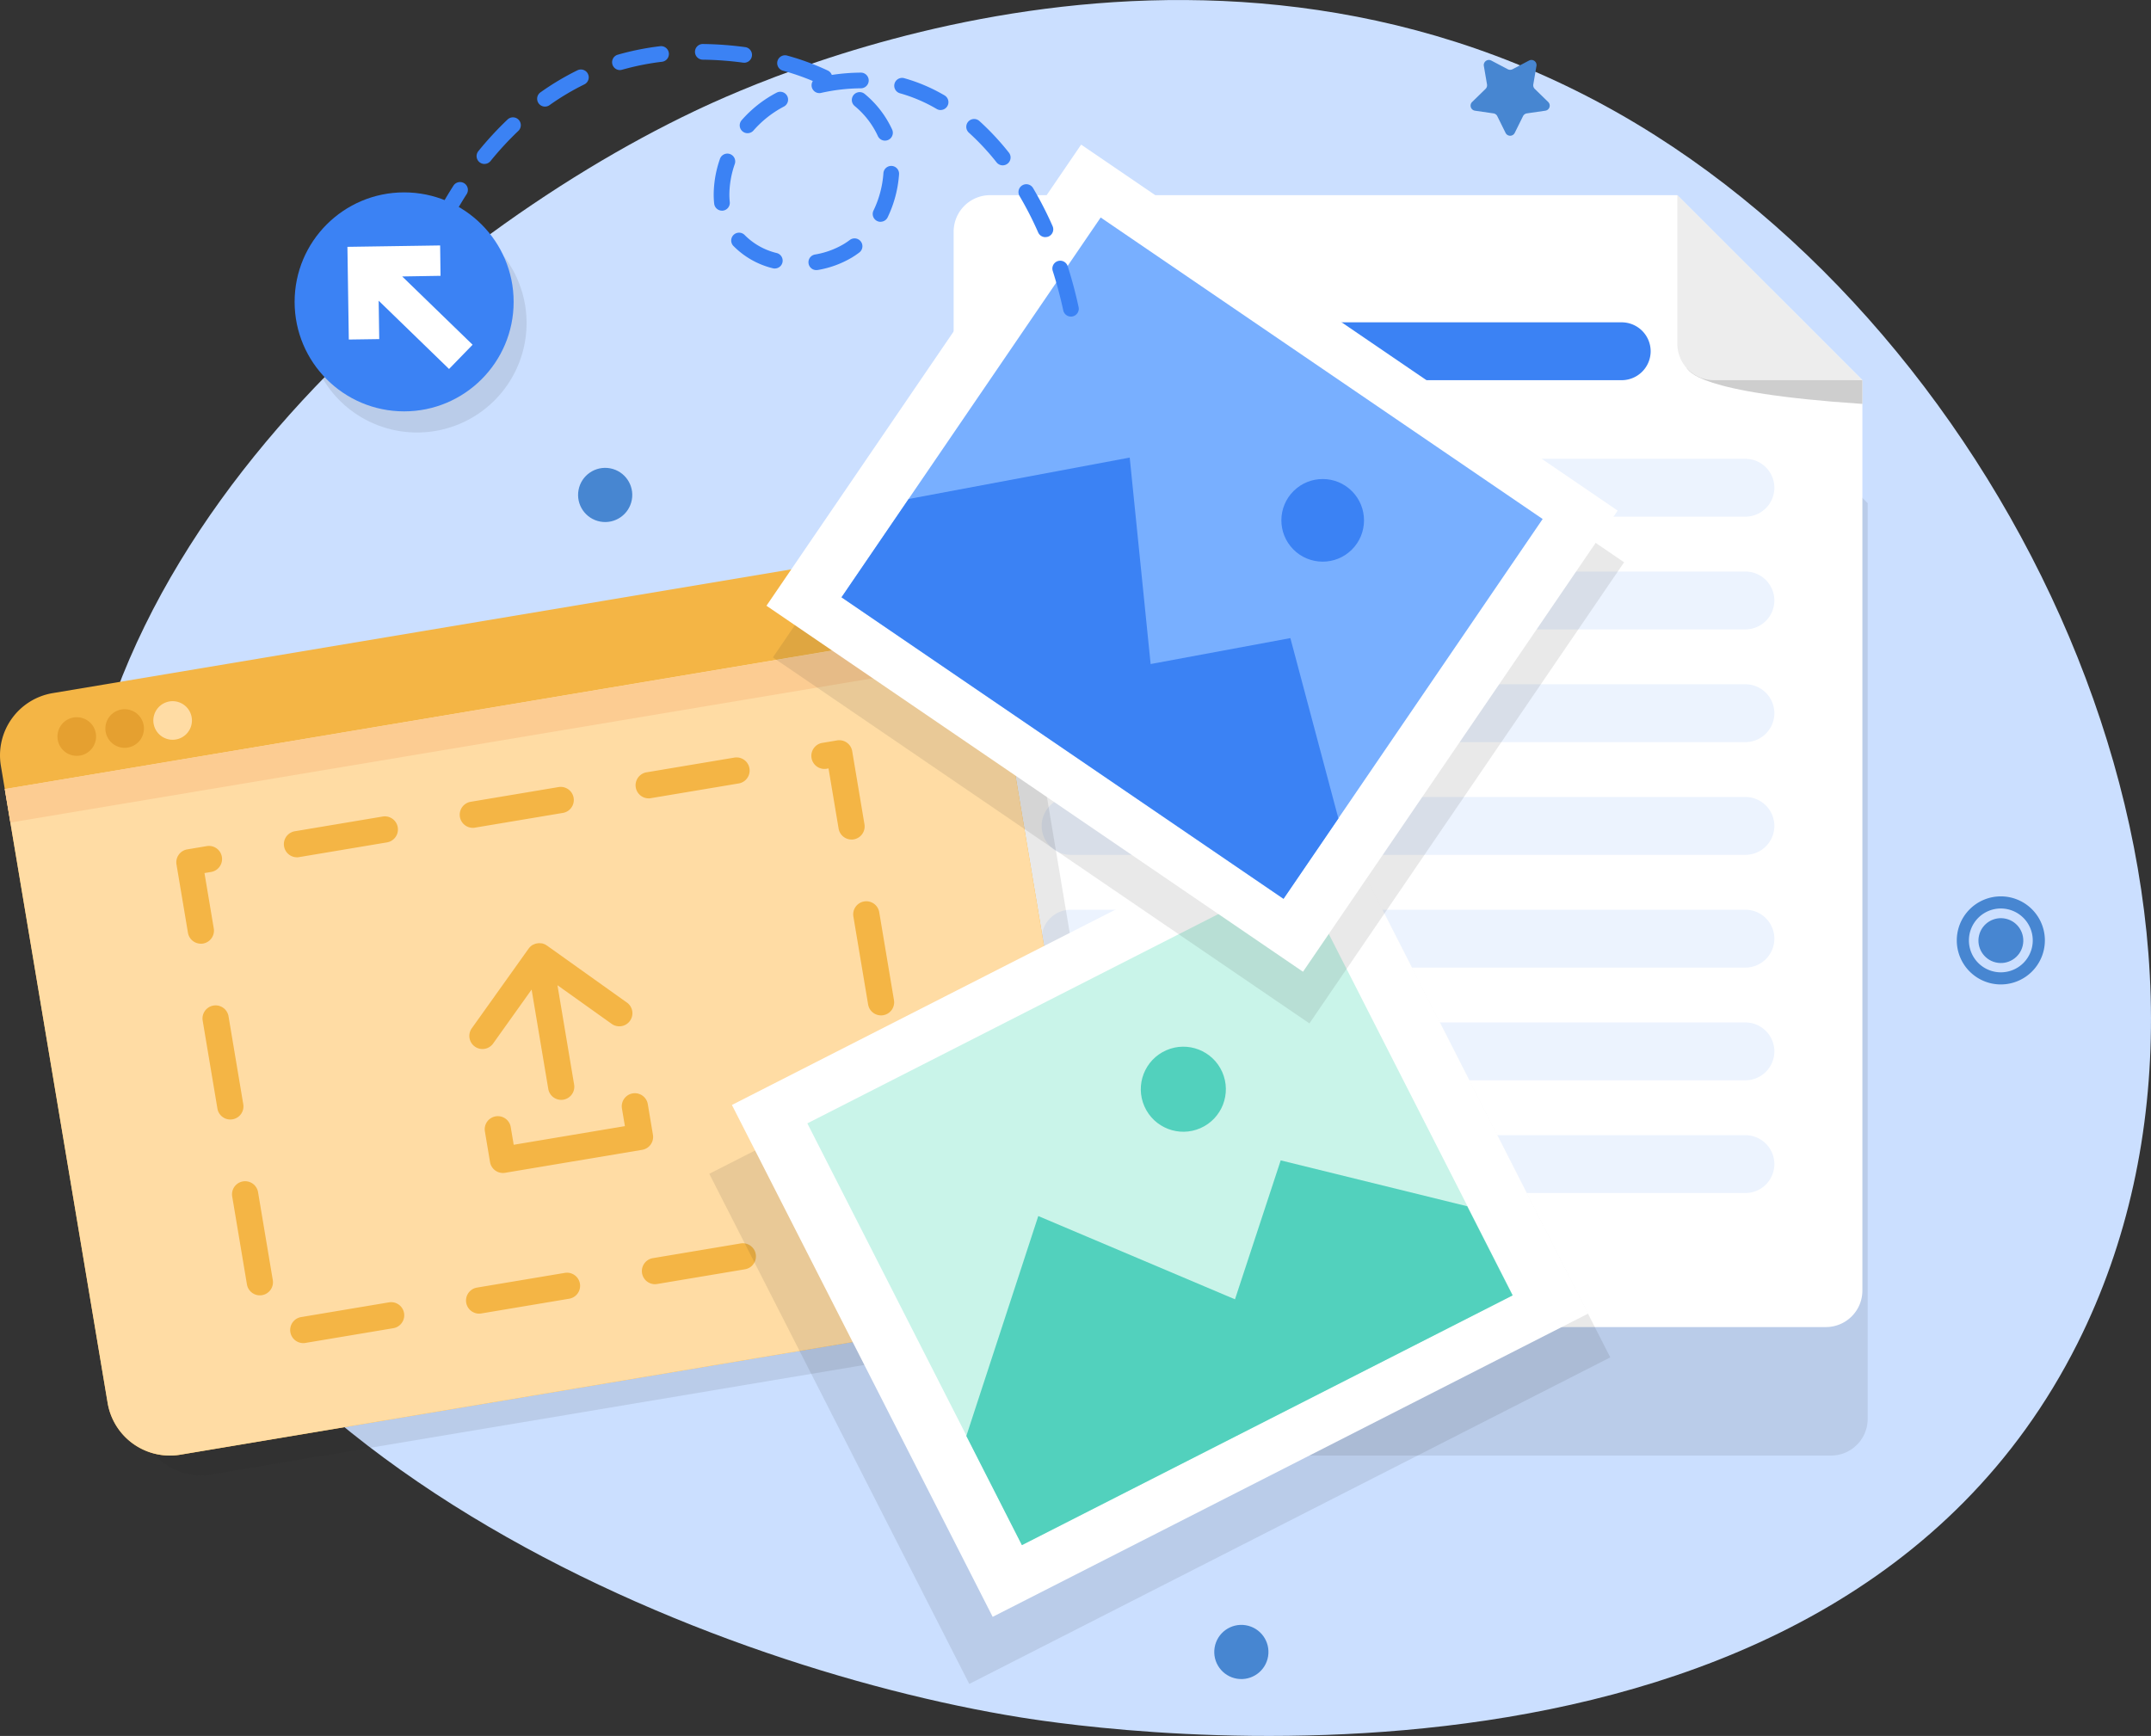 <svg xmlns="http://www.w3.org/2000/svg" width="154.329" height="124.57" viewBox="0 0 154.329 124.57">
  <rect x="0" y="0" width="154.329" height="124.57" fill="#333333" stroke="none"/>
  <g id="Group_444" data-name="Group 444" transform="translate(-328.997 -377.239)">
    <g id="Group_440" data-name="Group 440" transform="translate(328.997 379.128)">
      <path id="Path_3866" data-name="Path 3866" d="M537.162,475.526c14.6-29.081-2.941-69.326-30.3-86.687-30.348-19.254-63.36-4.387-68.954-1.724-19.458,9.267-47.788,33.1-44.078,62.77,4.123,32.971,44.78,48.822,67.446,52.473C467.214,503.316,519.378,510.938,537.162,475.526Z" transform="translate(-388.107 -381.016)" fill="#cbdfff"/>
      <g id="Group_439" data-name="Group 439" transform="translate(0 16.547)">
        <path id="Path_3867" data-name="Path 3867" d="M1107.363,620.046l-2.454-2.452-6.434-6.434v0l0,0h-49.6a2.636,2.636,0,0,0-2.628,2.628v76.443a2.636,2.636,0,0,0,2.628,2.628H1109.2a2.636,2.636,0,0,0,2.628-2.628V624.514Z" transform="translate(-977.826 -606.844)" fill="#232323" opacity="0.1"/>
        <g id="Group_434" data-name="Group 434" transform="translate(68.423 -4.431)">
          <path id="Path_3868" data-name="Path 3868" d="M1081.439,590.446v65.335a2.62,2.62,0,0,1-2.613,2.613h-59.974a2.62,2.62,0,0,1-2.613-2.613v-76a2.62,2.62,0,0,1,2.613-2.613h49.307l4.272,4.272L1077,586Z" transform="translate(-1016.24 -577.169)" fill="#fff"/>
          <path id="Path_3869" data-name="Path 3869" d="M1249.51,701.781h-30.665a2.082,2.082,0,0,1-2.076-2.076h0a2.082,2.082,0,0,1,2.076-2.076h30.665a2.082,2.082,0,0,1,2.076,2.076h0A2.082,2.082,0,0,1,1249.51,701.781Z" transform="translate(-1201.578 -688.504)" fill="#3b82f4"/>
          <path id="Path_3870" data-name="Path 3870" d="M1150.084,831.061h-48.419a2.082,2.082,0,0,1-2.076-2.076h0a2.082,2.082,0,0,1,2.076-2.076h48.419a2.082,2.082,0,0,1,2.076,2.076h0A2.082,2.082,0,0,1,1150.084,831.061Z" transform="translate(-1093.276 -807.99)" fill="#ecf3fe"/>
          <path id="Path_3871" data-name="Path 3871" d="M1150.084,937.841h-48.419a2.082,2.082,0,0,1-2.076-2.076h0a2.082,2.082,0,0,1,2.076-2.076h48.419a2.082,2.082,0,0,1,2.076,2.076h0A2.082,2.082,0,0,1,1150.084,937.841Z" transform="translate(-1093.276 -906.681)" fill="#ecf3fe"/>
          <path id="Path_3872" data-name="Path 3872" d="M1150.084,1044.621h-48.419a2.082,2.082,0,0,1-2.076-2.076h0a2.082,2.082,0,0,1,2.076-2.076h48.419a2.082,2.082,0,0,1,2.076,2.076h0A2.082,2.082,0,0,1,1150.084,1044.621Z" transform="translate(-1093.276 -1005.371)" fill="#ecf3fe"/>
          <path id="Path_3873" data-name="Path 3873" d="M1150.084,1151.4h-48.419a2.082,2.082,0,0,1-2.076-2.076h0a2.082,2.082,0,0,1,2.076-2.076h48.419a2.082,2.082,0,0,1,2.076,2.076h0A2.082,2.082,0,0,1,1150.084,1151.4Z" transform="translate(-1093.276 -1104.062)" fill="#ecf3fe"/>
          <path id="Path_3874" data-name="Path 3874" d="M1150.084,1258.182h-48.419a2.082,2.082,0,0,1-2.076-2.076h0a2.082,2.082,0,0,1,2.076-2.076h48.419a2.082,2.082,0,0,1,2.076,2.076h0A2.082,2.082,0,0,1,1150.084,1258.182Z" transform="translate(-1093.276 -1202.753)" fill="#ecf3fe"/>
          <path id="Path_3875" data-name="Path 3875" d="M1150.084,1364.961h-48.419a2.082,2.082,0,0,1-2.076-2.076h0a2.082,2.082,0,0,1,2.076-2.076h48.419a2.082,2.082,0,0,1,2.076,2.076h0A2.082,2.082,0,0,1,1150.084,1364.961Z" transform="translate(-1093.276 -1301.444)" fill="#ecf3fe"/>
          <path id="Path_3876" data-name="Path 3876" d="M1150.084,1471.741h-48.419a2.082,2.082,0,0,1-2.076-2.076h0a2.082,2.082,0,0,1,2.076-2.076h48.419a2.082,2.082,0,0,1,2.076,2.076h0A2.082,2.082,0,0,1,1150.084,1471.741Z" transform="translate(-1093.276 -1400.134)" fill="#ecf3fe"/>
          <path id="Path_3877" data-name="Path 3877" d="M1710.18,740.56c.227.229.61,1.8,12.628,2.6v-1.706Z" transform="translate(-1657.61 -728.181)" fill="#cecece"/>
          <path id="Path_3878" data-name="Path 3878" d="M1701.61,587.825a2.619,2.619,0,0,0,2.612,2.612h10.665L1701.61,577.16Z" transform="translate(-1649.689 -577.16)" fill="#ededed"/>
        </g>
        <path id="Path_3879" data-name="Path 3879" d="M434.195,893.607l-6.979-41.653h0l-.02-.118-.666-3.972a4.528,4.528,0,0,0-5.2-3.707L359.546,854.51a4.528,4.528,0,0,0-3.707,5.2l.282,1.684h0l7.383,44.058a4.528,4.528,0,0,0,5.2,3.707L430.488,898.8A4.527,4.527,0,0,0,434.195,893.607Z" transform="translate(-353.54 -821.791)" fill="#232323" opacity="0.1"/>
        <g id="Group_436" data-name="Group 436" transform="translate(0 20.889)">
          <path id="Path_3880" data-name="Path 3880" d="M399.75,830.924l7.665,45.743a4.528,4.528,0,0,1-3.707,5.2l-61.785,10.353a4.528,4.528,0,0,1-5.2-3.707l-7.665-45.743a4.528,4.528,0,0,1,3.707-5.2l61.785-10.354A4.528,4.528,0,0,1,399.75,830.924Z" transform="translate(-328.997 -827.155)" fill="#f4b545"/>
          <path id="Path_3881" data-name="Path 3881" d="M403.811,892.42l7.383,44.058a4.528,4.528,0,0,1-3.707,5.2L345.7,952.031a4.528,4.528,0,0,1-5.2-3.707l-7.383-44.058Z" transform="translate(-332.776 -886.967)" fill="#ffdca4"/>
          <path id="Path_3882" data-name="Path 3882" d="M381.091,973.6a1.385,1.385,0,1,1-1.594-1.137A1.384,1.384,0,0,1,381.091,973.6Z" transform="translate(-374.217 -960.301)" fill="#e5a030"/>
          <circle id="Ellipse_4" data-name="Ellipse 4" cx="1.385" cy="1.385" r="1.385" transform="translate(7.094 12.31) rotate(-25.855)" fill="#e5a030"/>
          <circle id="Ellipse_5" data-name="Ellipse 5" cx="1.385" cy="1.385" r="1.385" transform="translate(10.645 11.478) rotate(-17.734)" fill="#ffdca4"/>
          <path id="Path_3883" data-name="Path 3883" d="M489.537,1035.517a.941.941,0,0,1-.155-1.868l6.308-1.057a.94.94,0,0,1,.311,1.855l-6.308,1.057A.888.888,0,0,1,489.537,1035.517Zm12.617-2.115a.941.941,0,0,1-.155-1.868l6.309-1.057a.94.94,0,0,1,.311,1.855l-6.308,1.057A.9.9,0,0,1,502.154,1033.4Zm-15.727-1.313a.941.941,0,0,1-.927-.785l-1.057-6.308a.94.94,0,1,1,1.855-.311l1.057,6.308a.941.941,0,0,1-.772,1.083A.907.907,0,0,1,486.427,1032.089Zm28.344-.8a.941.941,0,0,1-.155-1.868l6.308-1.057a.94.94,0,1,1,.311,1.855l-6.309,1.057A.9.9,0,0,1,514.771,1031.288Zm12.617-2.114a.941.941,0,0,1-.155-1.868l6.308-1.057a.94.94,0,1,1,.311,1.855l-6.308,1.057A.913.913,0,0,1,527.388,1029.174Zm5.721-4.558a.941.941,0,0,1-.927-.785l-1.057-6.308a.94.94,0,1,1,1.855-.311l1.057,6.308a.941.941,0,0,1-.772,1.083A.9.9,0,0,1,533.109,1024.616Zm-48.8-5.145a.941.941,0,0,1-.927-.786l-1.057-6.308a.94.94,0,1,1,1.855-.311l1.057,6.308a.94.94,0,0,1-.772,1.083A.915.915,0,0,1,484.313,1019.472ZM530.995,1012a.941.941,0,0,1-.927-.785l-1.057-6.308a.94.94,0,1,1,1.855-.311l1.057,6.308a.94.94,0,0,1-.772,1.083A.9.9,0,0,1,530.995,1012Zm-48.8-5.145a.941.941,0,0,1-.927-.785l-.822-4.9a.941.941,0,0,1,.773-1.083l1.4-.235a.94.94,0,1,1,.311,1.855l-.476.079.667,3.976a.94.94,0,0,1-.772,1.083A.83.83,0,0,1,482.2,1006.855Zm6.89-6.2a.941.941,0,0,1-.155-1.868l6.308-1.057a.94.94,0,0,1,.311,1.855l-6.309,1.057A.889.889,0,0,1,489.088,1000.658Zm39.793-1.275a.941.941,0,0,1-.927-.785l-.724-4.317-.135.023a.941.941,0,0,1-.312-1.856l1.063-.178a.941.941,0,0,1,1.084.773l.879,5.246a.94.94,0,0,1-.772,1.083A1.105,1.105,0,0,1,528.881,999.383Zm-27.176-.839a.941.941,0,0,1-.155-1.868l6.309-1.057a.94.94,0,1,1,.311,1.855l-6.308,1.057A.9.9,0,0,1,501.7,998.544Zm12.617-2.115a.941.941,0,0,1-.155-1.868l6.308-1.057a.94.94,0,0,1,.311,1.855l-6.309,1.057A.9.9,0,0,1,514.322,996.429Z" transform="translate(-467.783 -978.461)" fill="#f4b545"/>
          <g id="Group_435" data-name="Group 435" transform="translate(33.66 28.357)">
            <path id="Path_3884" data-name="Path 3884" d="M743.156,1170.79l-5.74-4.093c-.005,0-.011,0-.015-.008a.916.916,0,0,0-.221-.112l-.028-.009c-.023-.008-.045-.016-.069-.022a.83.83,0,0,0-.091-.007.983.983,0,0,0-.139-.011,1.358,1.358,0,0,0-.268.045.9.9,0,0,0-.127.055c-.028.014-.058.02-.085.037s-.039.029-.059.043l-.022.016a.933.933,0,0,0-.174.18c0,.005-.008.008-.012.013l-4.093,5.74a.941.941,0,0,0,1.532,1.092l2.775-3.892,1.195,7.13a.94.94,0,0,0,1.855-.311l-1.195-7.13,3.892,2.775a.94.94,0,1,0,1.09-1.532Z" transform="translate(-731.838 -1166.529)" fill="#f4b545"/>
            <path id="Path_3885" data-name="Path 3885" d="M756.51,1299.438l-9.834,1.648a.94.94,0,0,1-1.083-.772l-.368-2.195a.94.94,0,1,1,1.855-.311l.212,1.267,7.978-1.337-.212-1.267a.94.94,0,1,1,1.855-.311l.368,2.195A.939.939,0,0,1,756.51,1299.438Z" transform="translate(-744.095 -1284.609)" fill="#f4b545"/>
          </g>
          <rect id="Rectangle_321" data-name="Rectangle 321" width="71.676" height="2.439" transform="matrix(0.986, -0.165, 0.165, 0.986, 0.346, 17.295)" fill="#fccc92"/>
        </g>
        <rect id="Rectangle_322" data-name="Rectangle 322" width="41.086" height="51.617" transform="translate(69.542 102.403) rotate(-117)" fill="#232323" opacity="0.1"/>
        <g id="Group_437" data-name="Group 437" transform="matrix(0.545, -0.839, 0.839, 0.545, 41.277, 78.151)">
          <rect id="Rectangle_323" data-name="Rectangle 323" width="47.935" height="41.205" transform="matrix(0.866, 0.5, -0.5, 0.866, 20.615, 0)" fill="#fff"/>
          <rect id="Rectangle_324" data-name="Rectangle 324" width="39.488" height="33.943" transform="matrix(0.866, 0.5, -0.5, 0.866, 22.455, 5.256)" fill="#c9f4e9"/>
          <path id="Path_3886" data-name="Path 3886" d="M889.324,1500.527l16.041-4.267,2.676,15.083,10.143-2.679,4.526,13.009-3.59,6.214-34.191-19.755Z" transform="translate(-879.463 -1473.494)" fill="#52d1bd"/>
          <circle id="Ellipse_6" data-name="Ellipse 6" cx="3.05" cy="3.05" r="3.05" transform="translate(34.975 27.416) rotate(-56.804)" fill="#52d1bd"/>
        </g>
        <g id="Group_438" data-name="Group 438" transform="matrix(0.616, 0.788, -0.788, 0.616, 88.719, -16.775)">
          <rect id="Rectangle_325" data-name="Rectangle 325" width="46.592" height="40.05" transform="translate(3.205 16.069) rotate(-17.679)" fill="#232323" opacity="0.1"/>
          <rect id="Rectangle_326" data-name="Rectangle 326" width="46.592" height="40.05" transform="translate(0 14.15) rotate(-17.679)" fill="#fff"/>
          <rect id="Rectangle_327" data-name="Rectangle 327" width="38.381" height="32.991" transform="translate(4.983 16.266) rotate(-17.679)" fill="#78afff"/>
          <path id="Path_3887" data-name="Path 3887" d="M1003.42,1273.665l7.426-14.323,12.594,7.941,4.708-9.043,12.314,5.254,2.118,6.647-36.567,11.658Z" transform="translate(-991.01 -1234.109)" fill="#3b82f4"/>
          <circle id="Ellipse_7" data-name="Ellipse 7" cx="2.964" cy="2.964" r="2.964" transform="translate(28.622 14.5) rotate(-6.655)" fill="#3b82f4"/>
        </g>
      </g>
    </g>
    <path id="Path_3888" data-name="Path 3888" d="M659.963,418.573a.5.5,0,0,1-.086-.007.563.563,0,0,1-.47-.642c.115-.751.253-1.5.409-2.236a.563.563,0,0,1,1.1.234c-.151.712-.285,1.443-.4,2.173A.565.565,0,0,1,659.963,418.573Zm48.666-4.776a.564.564,0,0,1-.55-.444c-.211-.969-.466-1.927-.76-2.847a.563.563,0,0,1,1.072-.343c.306.954.571,1.948.788,2.951a.563.563,0,0,1-.431.669A.523.523,0,0,1,708.629,413.8Zm-47.523-.337a.57.57,0,0,1-.161-.023.563.563,0,0,1-.378-.7c.292-.982.627-1.952.993-2.883a.563.563,0,1,1,1.048.413c-.355.9-.678,1.841-.962,2.792A.563.563,0,0,1,661.106,413.461Zm29.254-3a.563.563,0,0,1-.094-1.118,5.988,5.988,0,0,0,2.055-.744,5.1,5.1,0,0,0,.444-.3.563.563,0,0,1,.679.9,6.225,6.225,0,0,1-.542.367,7.118,7.118,0,0,1-2.445.889A.63.63,0,0,1,690.36,410.456Zm-2.977-.113a.546.546,0,0,1-.141-.018,5.933,5.933,0,0,1-2.845-1.618.563.563,0,0,1,.817-.774,4.821,4.821,0,0,0,2.31,1.3.563.563,0,0,1-.141,1.108Zm19.412-2.252a.563.563,0,0,1-.516-.336,24.85,24.85,0,0,0-1.336-2.612.563.563,0,1,1,.97-.572,26.006,26.006,0,0,1,1.4,2.731.562.562,0,0,1-.288.742A.571.571,0,0,1,706.794,408.091Zm-43.487-.208a.551.551,0,0,1-.253-.061.564.564,0,0,1-.249-.756,30.08,30.08,0,0,1,1.512-2.657.563.563,0,1,1,.948.607,28.956,28.956,0,0,0-1.456,2.559A.562.562,0,0,1,663.307,407.883Zm31.662-.892a.563.563,0,0,1-.506-.81,7.348,7.348,0,0,0,.711-2.678.562.562,0,0,1,1.122.079,8.5,8.5,0,0,1-.821,3.092A.561.561,0,0,1,694.969,406.991Zm-11.378-.8a.563.563,0,0,1-.559-.5,6.157,6.157,0,0,1-.035-.663,7.92,7.92,0,0,1,.442-2.533.563.563,0,1,1,1.066.361,6.791,6.791,0,0,0-.383,2.172,5,5,0,0,0,.028.542.563.563,0,0,1-.5.62A.482.482,0,0,1,683.592,406.2Zm20.144-3.252a.56.56,0,0,1-.441-.213,17.72,17.72,0,0,0-1.981-2.125.563.563,0,1,1,.754-.836,18.689,18.689,0,0,1,2.109,2.261.563.563,0,0,1-.44.912Zm-37.188-.1a.563.563,0,0,1-.436-.918,24.051,24.051,0,0,1,2.082-2.258.563.563,0,1,1,.776.815,23.111,23.111,0,0,0-1.984,2.152A.562.562,0,0,1,666.547,402.842Zm28.741-1.673a.563.563,0,0,1-.516-.337,6.105,6.105,0,0,0-1.667-2.153.563.563,0,0,1,.732-.856,7.2,7.2,0,0,1,1.966,2.557.563.563,0,0,1-.29.741A.555.555,0,0,1,695.288,401.169Zm-9.861-.534a.557.557,0,0,1-.367-.136.563.563,0,0,1-.06-.794,8.683,8.683,0,0,1,2.506-1.976.563.563,0,0,1,.531.993,7.559,7.559,0,0,0-2.183,1.717A.558.558,0,0,1,685.426,400.635Zm13.851-1.662a.556.556,0,0,1-.283-.077,11.183,11.183,0,0,0-2.619-1.121.563.563,0,1,1,.3-1.085,12.292,12.292,0,0,1,2.884,1.232.563.563,0,0,1-.285,1.049Zm-28.385-.246a.563.563,0,0,1-.326-1.022,19.269,19.269,0,0,1,2.651-1.583.563.563,0,1,1,.5,1.01,18.105,18.105,0,0,0-2.5,1.49A.553.553,0,0,1,670.893,398.726Zm19.689-.967a.563.563,0,0,1-.472-.869,17.673,17.673,0,0,0-2.132-.738.563.563,0,1,1,.3-1.085,18.006,18.006,0,0,1,2.905,1.07.558.558,0,0,1,.287.316,14.533,14.533,0,0,1,2.086-.166h0a.563.563,0,0,1,0,1.126,13.366,13.366,0,0,0-2.855.331A.548.548,0,0,1,690.582,397.76Zm-14.323-1.654a.563.563,0,0,1-.157-1.1c.133-.038.266-.076.4-.111a19.572,19.572,0,0,1,2.63-.5.563.563,0,1,1,.136,1.117,18.414,18.414,0,0,0-2.477.47c-.125.033-.25.068-.374.1A.538.538,0,0,1,676.259,396.106Zm8.93-.532a.607.607,0,0,1-.077,0,23.687,23.687,0,0,0-2.924-.215.563.563,0,0,1,.013-1.125,24.96,24.96,0,0,1,3.063.225.563.563,0,0,1-.075,1.12Z" transform="translate(-302.795 -13.839)" fill="#3b82f4"/>
    <path id="Path_3889" data-name="Path 3889" d="M607.574,543.57a7.857,7.857,0,1,0-2.462,10.836A7.857,7.857,0,0,0,607.574,543.57Z" transform="translate(-242.005 -147.339)" fill="#232323" opacity="0.1"/>
    <g id="Group_442" data-name="Group 442" transform="translate(350.135 391.044)">
      <g id="Group_441" data-name="Group 441">
        <circle id="Ellipse_8" data-name="Ellipse 8" cx="7.857" cy="7.857" r="7.857" fill="#3b82f4"/>
      </g>
      <path id="Path_3890" data-name="Path 3890" d="M633.972,567.32l-6.652.1.032,2.183h0l.067,4.469,2.183-.032-.041-2.755,5.05,4.9,1.69-1.74-5.051-4.9L634,569.5Z" transform="translate(-623.531 -563.512)" fill="#fff"/>
    </g>
    <path id="Path_3891" data-name="Path 3891" d="M1594.671,408.671l1.188-.625a.367.367,0,0,1,.532.387l-.227,1.324a.37.37,0,0,0,.105.325l.962.937a.367.367,0,0,1-.2.626l-1.328.193a.369.369,0,0,0-.277.2l-.594,1.2a.367.367,0,0,1-.658,0l-.594-1.2a.365.365,0,0,0-.276-.2l-1.329-.193a.367.367,0,0,1-.2-.626l.962-.937a.365.365,0,0,0,.105-.325l-.227-1.324a.367.367,0,0,1,.532-.387l1.188.625A.37.37,0,0,0,1594.671,408.671Z" transform="translate(-1157.156 -26.463)" fill="#4786d1"/>
    <g id="Group_443" data-name="Group 443" transform="translate(469.392 441.563)">
      <path id="Path_3892" data-name="Path 3892" d="M2012.4,1132.669a3.16,3.16,0,1,1,3.16-3.159A3.163,3.163,0,0,1,2012.4,1132.669Zm0-5.45a2.29,2.29,0,1,0,2.29,2.29A2.293,2.293,0,0,0,2012.4,1127.219Z" transform="translate(-2009.24 -1126.35)" fill="#4786d1"/>
      <circle id="Ellipse_9" data-name="Ellipse 9" cx="1.609" cy="1.609" r="1.609" transform="translate(1.227 4.369) rotate(-76.714)" fill="#4786d1"/>
    </g>
    <circle id="Ellipse_10" data-name="Ellipse 10" cx="1.944" cy="1.944" r="1.944" transform="translate(415.831 497.391) rotate(-80.782)" fill="#4786d1"/>
    <circle id="Ellipse_11" data-name="Ellipse 11" cx="1.944" cy="1.944" r="1.944" transform="translate(370.15 414.312) rotate(-79.461)" fill="#4786d1"/>
  </g>
</svg>
